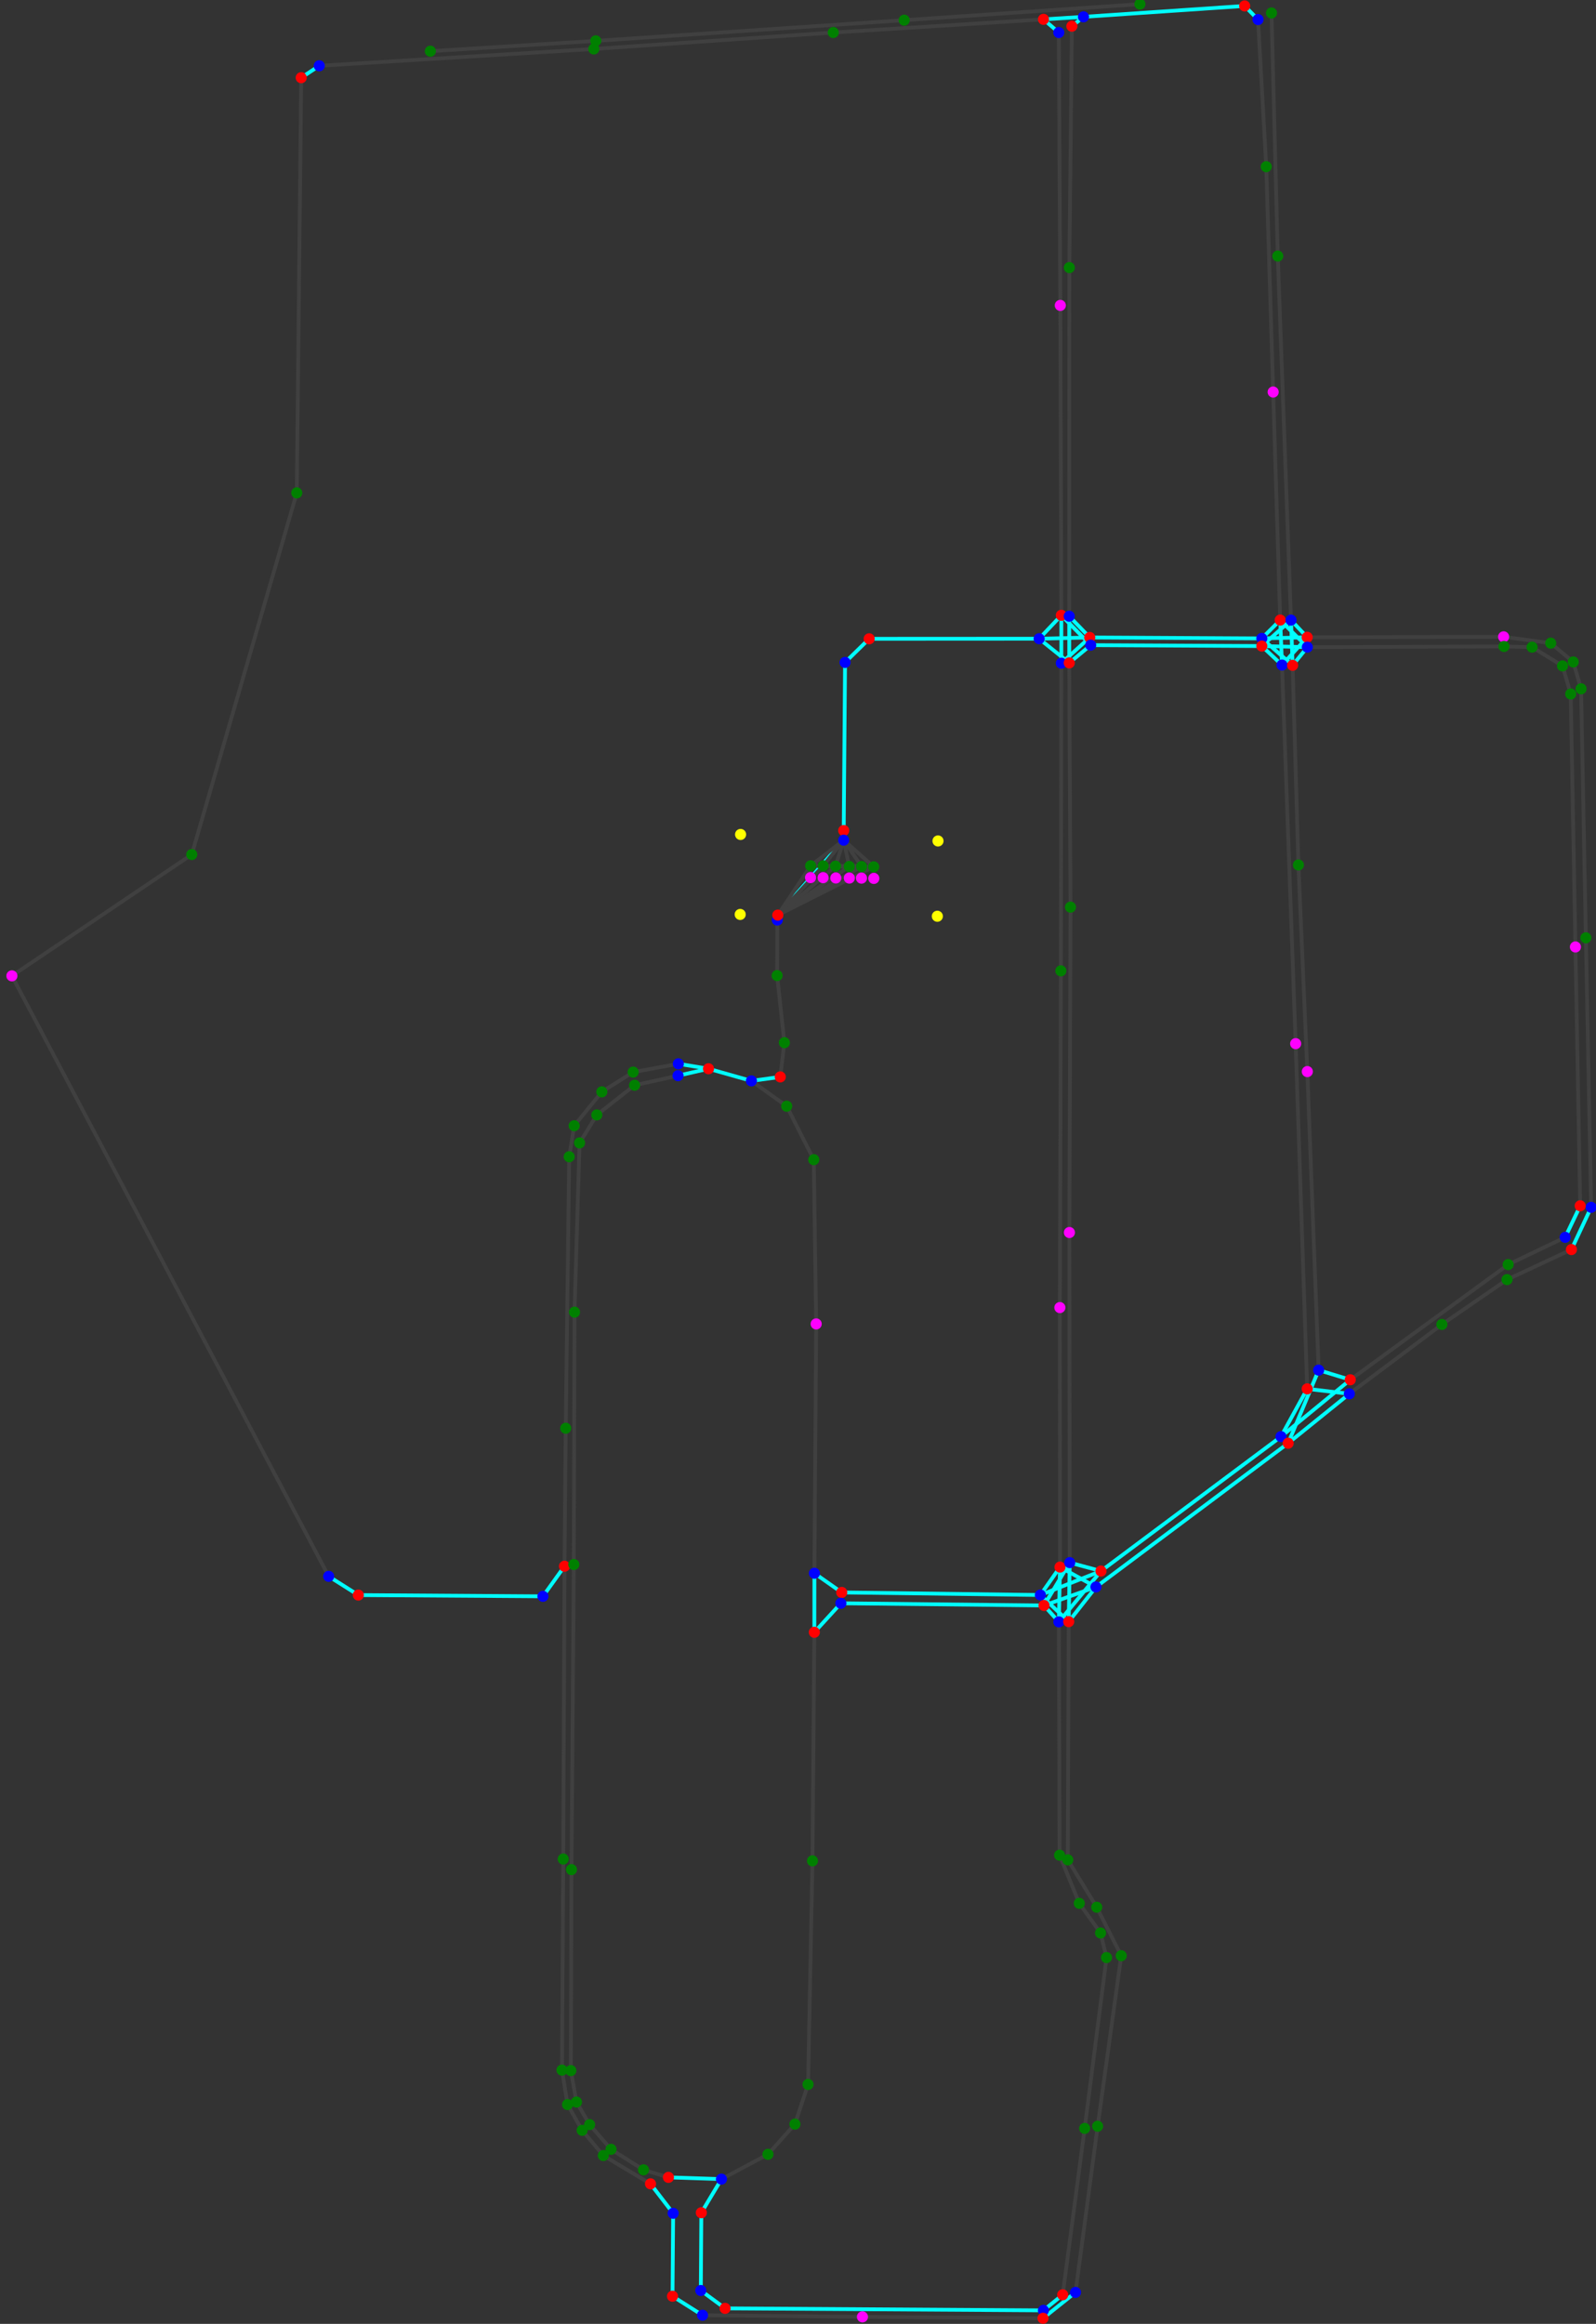 <?xml version="1.0" standalone="no" ?>
<!DOCTYPE svg PUBLIC "-//W3C//DTD SVG 1.1//EN" "http://www.w3.org/Graphics/SVG/1.1/DTD/svg11.dtd">
<svg width="1697px" height="2470px" xmlns="http://www.w3.org/2000/svg" version="1.1" >
	<rect width="100%" height="100%" fill="#333333" stroke="none"/>
	<line x1="457.585" y1="54.406" x2="633.451" y2="43.434" stroke-width="4" stroke="rgb(64,64,64)" />
	<line x1="633.451" y1="43.434" x2="961.391" y2="21.436" stroke-width="4" stroke="rgb(64,64,64)" />
	<line x1="961.391" y1="21.436" x2="1212.08" y2="4.392" stroke-width="4" stroke="rgb(64,64,64)" />
	<line x1="339.458" y1="69.922" x2="631.397" y2="52.045" stroke-width="4" stroke="rgb(64,64,64)" />
	<line x1="631.397" y1="52.045" x2="885.991" y2="34.574" stroke-width="4" stroke="rgb(64,64,64)" />
	<line x1="885.991" y1="34.574" x2="1109.52" y2="20.55" stroke-width="4" stroke="rgb(64,64,64)" />
	<line x1="1109.52" y1="20.55" x2="1152.05" y2="17.902" stroke-width="4" stroke="rgb(0,255,255)" />
	<line x1="1152.05" y1="17.902" x2="1323.42" y2="6.29" stroke-width="4" stroke="rgb(0,255,255)" />
	<line x1="349.477" y1="1675.47" x2="12.654" y2="1037.23" stroke-width="4" stroke="rgb(64,64,64)" />
	<line x1="12.654" y1="1037.23" x2="203.896" y2="908.271" stroke-width="4" stroke="rgb(64,64,64)" />
	<line x1="203.896" y1="908.271" x2="315.559" y2="523.88" stroke-width="4" stroke="rgb(64,64,64)" />
	<line x1="315.559" y1="523.88" x2="320.278" y2="82.58" stroke-width="4" stroke="rgb(64,64,64)" />
	<line x1="1125.8" y1="34.589" x2="1127.42" y2="324.617" stroke-width="4" stroke="rgb(64,64,64)" />
	<line x1="1127.42" y1="324.617" x2="1128.5" y2="653.997" stroke-width="4" stroke="rgb(64,64,64)" />
	<line x1="1128.5" y1="653.997" x2="1128.5" y2="704.91" stroke-width="4" stroke="rgb(0,255,255)" />
	<line x1="1128.5" y1="704.91" x2="1128" y2="1031.89" stroke-width="4" stroke="rgb(64,64,64)" />
	<line x1="1128" y1="1031.89" x2="1126.95" y2="1389.82" stroke-width="4" stroke="rgb(64,64,64)" />
	<line x1="1126.95" y1="1389.82" x2="1127.07" y2="1665.64" stroke-width="4" stroke="rgb(64,64,64)" />
	<line x1="1127.07" y1="1665.64" x2="1125.87" y2="1723.88" stroke-width="4" stroke="rgb(0,255,255)" />
	<line x1="1125.87" y1="1723.88" x2="1126.65" y2="1971.89" stroke-width="4" stroke="rgb(64,64,64)" />
	<line x1="1126.65" y1="1971.89" x2="1147.58" y2="2023.05" stroke-width="4" stroke="rgb(64,64,64)" />
	<line x1="1147.58" y1="2023.05" x2="1170.21" y2="2054.56" stroke-width="4" stroke="rgb(64,64,64)" />
	<line x1="1170.21" y1="2054.56" x2="1176.55" y2="2080.7" stroke-width="4" stroke="rgb(64,64,64)" />
	<line x1="1176.55" y1="2080.7" x2="1153.3" y2="2262.26" stroke-width="4" stroke="rgb(64,64,64)" />
	<line x1="1153.3" y1="2262.26" x2="1129.95" y2="2439.1" stroke-width="4" stroke="rgb(64,64,64)" />
	<line x1="1143.55" y1="2436.55" x2="1167.1" y2="2259.97" stroke-width="4" stroke="rgb(64,64,64)" />
	<line x1="1167.1" y1="2259.97" x2="1192.19" y2="2078.71" stroke-width="4" stroke="rgb(64,64,64)" />
	<line x1="1192.19" y1="2078.71" x2="1166.15" y2="2027.17" stroke-width="4" stroke="rgb(64,64,64)" />
	<line x1="1166.15" y1="2027.17" x2="1135.36" y2="1976.83" stroke-width="4" stroke="rgb(64,64,64)" />
	<line x1="1135.36" y1="1976.83" x2="1136.34" y2="1723.6" stroke-width="4" stroke="rgb(64,64,64)" />
	<line x1="1136.34" y1="1723.6" x2="1137.44" y2="1660.91" stroke-width="4" stroke="rgb(0,255,255)" />
	<line x1="1137.44" y1="1660.91" x2="1137.08" y2="1310.03" stroke-width="4" stroke="rgb(64,64,64)" />
	<line x1="1137.08" y1="1310.03" x2="1138.25" y2="964.167" stroke-width="4" stroke="rgb(64,64,64)" />
	<line x1="1138.25" y1="964.167" x2="1136.92" y2="704.588" stroke-width="4" stroke="rgb(64,64,64)" />
	<line x1="1136.92" y1="704.588" x2="1136.89" y2="654.987" stroke-width="4" stroke="rgb(0,255,255)" />
	<line x1="1136.89" y1="654.987" x2="1137.01" y2="284.434" stroke-width="4" stroke="rgb(64,64,64)" />
	<line x1="1137.01" y1="284.434" x2="1139.71" y2="27.839" stroke-width="4" stroke="rgb(64,64,64)" />
	<line x1="1337.64" y1="20.805" x2="1346.38" y2="177.164" stroke-width="4" stroke="rgb(64,64,64)" />
	<line x1="1346.38" y1="177.164" x2="1353.73" y2="416.68" stroke-width="4" stroke="rgb(64,64,64)" />
	<line x1="1353.73" y1="416.68" x2="1361.22" y2="659.087" stroke-width="4" stroke="rgb(64,64,64)" />
	<line x1="1361.22" y1="659.087" x2="1363.14" y2="706.895" stroke-width="4" stroke="rgb(0,255,255)" />
	<line x1="1363.14" y1="706.895" x2="1377.65" y2="1109.29" stroke-width="4" stroke="rgb(64,64,64)" />
	<line x1="1377.65" y1="1109.29" x2="1389.93" y2="1476.21" stroke-width="4" stroke="rgb(64,64,64)" />
	<line x1="1402.1" y1="1456.29" x2="1390.06" y2="1138.99" stroke-width="4" stroke="rgb(64,64,64)" />
	<line x1="1390.06" y1="1138.99" x2="1380.59" y2="919.363" stroke-width="4" stroke="rgb(64,64,64)" />
	<line x1="1380.59" y1="919.363" x2="1374.42" y2="707.168" stroke-width="4" stroke="rgb(64,64,64)" />
	<line x1="1374.42" y1="707.168" x2="1372.71" y2="659.101" stroke-width="4" stroke="rgb(0,255,255)" />
	<line x1="1372.71" y1="659.101" x2="1358.65" y2="272.198" stroke-width="4" stroke="rgb(64,64,64)" />
	<line x1="1358.65" y1="272.198" x2="1351.96" y2="13.802" stroke-width="4" stroke="rgb(64,64,64)" />
	<line x1="577.307" y1="1696.72" x2="381.001" y2="1695.39" stroke-width="4" stroke="rgb(0,255,255)" />
	<line x1="721.253" y1="1130.72" x2="673.24" y2="1139.53" stroke-width="4" stroke="rgb(64,64,64)" />
	<line x1="673.24" y1="1139.53" x2="639.908" y2="1160.51" stroke-width="4" stroke="rgb(64,64,64)" />
	<line x1="639.908" y1="1160.51" x2="610.521" y2="1196.54" stroke-width="4" stroke="rgb(64,64,64)" />
	<line x1="610.521" y1="1196.54" x2="605.213" y2="1229.48" stroke-width="4" stroke="rgb(64,64,64)" />
	<line x1="605.213" y1="1229.48" x2="601.525" y2="1518.07" stroke-width="4" stroke="rgb(64,64,64)" />
	<line x1="601.525" y1="1518.07" x2="600.237" y2="1664.74" stroke-width="4" stroke="rgb(64,64,64)" />
	<line x1="600.237" y1="1664.74" x2="598.876" y2="1975.95" stroke-width="4" stroke="rgb(64,64,64)" />
	<line x1="598.876" y1="1975.95" x2="597.56" y2="2200.3" stroke-width="4" stroke="rgb(64,64,64)" />
	<line x1="597.56" y1="2200.3" x2="603.447" y2="2236.92" stroke-width="4" stroke="rgb(64,64,64)" />
	<line x1="603.447" y1="2236.92" x2="618.993" y2="2264.33" stroke-width="4" stroke="rgb(64,64,64)" />
	<line x1="618.993" y1="2264.33" x2="641.531" y2="2291.11" stroke-width="4" stroke="rgb(64,64,64)" />
	<line x1="641.531" y1="2291.11" x2="691.686" y2="2321.19" stroke-width="4" stroke="rgb(64,64,64)" />
	<line x1="720.949" y1="1143.31" x2="674.749" y2="1153.48" stroke-width="4" stroke="rgb(64,64,64)" />
	<line x1="674.749" y1="1153.48" x2="634.596" y2="1185.05" stroke-width="4" stroke="rgb(64,64,64)" />
	<line x1="634.596" y1="1185.05" x2="616.235" y2="1214.79" stroke-width="4" stroke="rgb(64,64,64)" />
	<line x1="616.235" y1="1214.79" x2="610.865" y2="1394.69" stroke-width="4" stroke="rgb(64,64,64)" />
	<line x1="610.865" y1="1394.69" x2="610.131" y2="1662.88" stroke-width="4" stroke="rgb(64,64,64)" />
	<line x1="610.131" y1="1662.88" x2="607.631" y2="1987.18" stroke-width="4" stroke="rgb(64,64,64)" />
	<line x1="607.631" y1="1987.18" x2="606.987" y2="2200.79" stroke-width="4" stroke="rgb(64,64,64)" />
	<line x1="606.987" y1="2200.79" x2="612.948" y2="2234.26" stroke-width="4" stroke="rgb(64,64,64)" />
	<line x1="612.948" y1="2234.26" x2="626.936" y2="2258.22" stroke-width="4" stroke="rgb(64,64,64)" />
	<line x1="626.936" y1="2258.22" x2="649.691" y2="2284.49" stroke-width="4" stroke="rgb(64,64,64)" />
	<line x1="649.691" y1="2284.49" x2="684.248" y2="2306.32" stroke-width="4" stroke="rgb(64,64,64)" />
	<line x1="684.248" y1="2306.32" x2="710.728" y2="2314.3" stroke-width="4" stroke="rgb(64,64,64)" />
	<line x1="767.102" y1="2316.19" x2="816.568" y2="2289.83" stroke-width="4" stroke="rgb(64,64,64)" />
	<line x1="816.568" y1="2289.83" x2="845.247" y2="2257.72" stroke-width="4" stroke="rgb(64,64,64)" />
	<line x1="845.247" y1="2257.72" x2="859.19" y2="2215.54" stroke-width="4" stroke="rgb(64,64,64)" />
	<line x1="859.19" y1="2215.54" x2="863.901" y2="1977.89" stroke-width="4" stroke="rgb(64,64,64)" />
	<line x1="863.901" y1="1977.89" x2="865.867" y2="1734.92" stroke-width="4" stroke="rgb(64,64,64)" />
	<line x1="865.867" y1="1734.92" x2="865.945" y2="1672.2" stroke-width="4" stroke="rgb(0,255,255)" />
	<line x1="865.945" y1="1672.2" x2="867.828" y2="1407.19" stroke-width="4" stroke="rgb(64,64,64)" />
	<line x1="867.828" y1="1407.19" x2="865.274" y2="1232.61" stroke-width="4" stroke="rgb(64,64,64)" />
	<line x1="865.274" y1="1232.61" x2="836.489" y2="1175.75" stroke-width="4" stroke="rgb(64,64,64)" />
	<line x1="836.489" y1="1175.75" x2="798.978" y2="1148.87" stroke-width="4" stroke="rgb(64,64,64)" />
	<line x1="798.978" y1="1148.87" x2="753.336" y2="1135.96" stroke-width="4" stroke="rgb(0,255,255)" />
	<line x1="715.754" y1="2352.48" x2="715.062" y2="2440.64" stroke-width="4" stroke="rgb(0,255,255)" />
	<line x1="745.164" y1="2434.54" x2="745.723" y2="2351.89" stroke-width="4" stroke="rgb(0,255,255)" />
	<line x1="1109.44" y1="2455.67" x2="770.968" y2="2453.54" stroke-width="4" stroke="rgb(0,255,255)" />
	<line x1="746.992" y1="2460.83" x2="917.035" y2="2462.57" stroke-width="4" stroke="rgb(64,64,64)" />
	<line x1="917.035" y1="2462.57" x2="1109.04" y2="2464.06" stroke-width="4" stroke="rgb(64,64,64)" />
	<line x1="1664.21" y1="1315.13" x2="1603.61" y2="1344.11" stroke-width="4" stroke="rgb(64,64,64)" />
	<line x1="1603.61" y1="1344.11" x2="1435.71" y2="1466.55" stroke-width="4" stroke="rgb(64,64,64)" />
	<line x1="1435.71" y1="1466.55" x2="1362.04" y2="1526.97" stroke-width="4" stroke="rgb(0,255,255)" />
	<line x1="1362.04" y1="1526.97" x2="1170.66" y2="1669.85" stroke-width="4" stroke="rgb(0,255,255)" />
	<line x1="1170.66" y1="1669.85" x2="1106.24" y2="1695.32" stroke-width="4" stroke="rgb(0,255,255)" />
	<line x1="1106.24" y1="1695.32" x2="894.996" y2="1692.59" stroke-width="4" stroke="rgb(0,255,255)" />
	<line x1="894.103" y1="1704.11" x2="1110.08" y2="1706.44" stroke-width="4" stroke="rgb(0,255,255)" />
	<line x1="1110.08" y1="1706.44" x2="1165.33" y2="1686.77" stroke-width="4" stroke="rgb(0,255,255)" />
	<line x1="1165.33" y1="1686.77" x2="1369.66" y2="1533.98" stroke-width="4" stroke="rgb(0,255,255)" />
	<line x1="1369.66" y1="1533.98" x2="1434.73" y2="1481.49" stroke-width="4" stroke="rgb(0,255,255)" />
	<line x1="1434.73" y1="1481.49" x2="1533.14" y2="1407.75" stroke-width="4" stroke="rgb(64,64,64)" />
	<line x1="1533.14" y1="1407.75" x2="1602.4" y2="1360.09" stroke-width="4" stroke="rgb(64,64,64)" />
	<line x1="1602.4" y1="1360.09" x2="1670.87" y2="1328.15" stroke-width="4" stroke="rgb(64,64,64)" />
	<line x1="826.494" y1="977.9" x2="826.3" y2="1036.94" stroke-width="4" stroke="rgb(64,64,64)" />
	<line x1="826.3" y1="1036.94" x2="834.015" y2="1108.25" stroke-width="4" stroke="rgb(64,64,64)" />
	<line x1="834.015" y1="1108.25" x2="829.648" y2="1144.62" stroke-width="4" stroke="rgb(64,64,64)" />
	<line x1="898.548" y1="704.083" x2="897.107" y2="882.767" stroke-width="4" stroke="rgb(0,255,255)" />
	<line x1="1691.85" y1="1283.25" x2="1686.24" y2="996.801" stroke-width="4" stroke="rgb(64,64,64)" />
	<line x1="1686.24" y1="996.801" x2="1681.13" y2="732.145" stroke-width="4" stroke="rgb(64,64,64)" />
	<line x1="1681.13" y1="732.145" x2="1672.79" y2="703.601" stroke-width="4" stroke="rgb(64,64,64)" />
	<line x1="1672.79" y1="703.601" x2="1648.86" y2="683.604" stroke-width="4" stroke="rgb(64,64,64)" />
	<line x1="1648.86" y1="683.604" x2="1598.76" y2="676.886" stroke-width="4" stroke="rgb(64,64,64)" />
	<line x1="1598.76" y1="676.886" x2="1389.91" y2="677.361" stroke-width="4" stroke="rgb(64,64,64)" />
	<line x1="1389.91" y1="677.361" x2="1341.67" y2="678.56" stroke-width="4" stroke="rgb(0,255,255)" />
	<line x1="1341.67" y1="678.56" x2="1158.7" y2="677.559" stroke-width="4" stroke="rgb(0,255,255)" />
	<line x1="1158.7" y1="677.559" x2="1104.92" y2="678.885" stroke-width="4" stroke="rgb(0,255,255)" />
	<line x1="1104.92" y1="678.885" x2="924.183" y2="678.984" stroke-width="4" stroke="rgb(0,255,255)" />
	<line x1="1159.73" y1="685.719" x2="1341.68" y2="686.695" stroke-width="4" stroke="rgb(0,255,255)" />
	<line x1="1341.68" y1="686.695" x2="1390.07" y2="687.863" stroke-width="4" stroke="rgb(0,255,255)" />
	<line x1="1390.07" y1="687.863" x2="1599.13" y2="687.129" stroke-width="4" stroke="rgb(64,64,64)" />
	<line x1="1599.13" y1="687.129" x2="1629.06" y2="687.852" stroke-width="4" stroke="rgb(64,64,64)" />
	<line x1="1629.06" y1="687.852" x2="1661.41" y2="707.789" stroke-width="4" stroke="rgb(64,64,64)" />
	<line x1="1661.41" y1="707.789" x2="1670.12" y2="737.653" stroke-width="4" stroke="rgb(64,64,64)" />
	<line x1="1670.12" y1="737.653" x2="1675.13" y2="1006.51" stroke-width="4" stroke="rgb(64,64,64)" />
	<line x1="1675.13" y1="1006.51" x2="1680.2" y2="1281.66" stroke-width="4" stroke="rgb(64,64,64)" />
	<line x1="1109.52" y1="20.55" x2="1125.8" y2="34.589" stroke-width="4" stroke="rgb(0,255,255)" />
	<line x1="1323.42" y1="6.29" x2="1337.64" y2="20.805" stroke-width="4" stroke="rgb(0,255,255)" />
	<line x1="320.278" y1="82.58" x2="339.458" y2="69.922" stroke-width="4" stroke="rgb(0,255,255)" />
	<line x1="1128.5" y1="653.997" x2="1104.92" y2="678.885" stroke-width="4" stroke="rgb(0,255,255)" />
	<line x1="1128.5" y1="653.997" x2="1159.73" y2="685.719" stroke-width="4" stroke="rgb(0,255,255)" />
	<line x1="1127.07" y1="1665.64" x2="1106.24" y2="1695.32" stroke-width="4" stroke="rgb(0,255,255)" />
	<line x1="1127.07" y1="1665.64" x2="1165.33" y2="1686.77" stroke-width="4" stroke="rgb(0,255,255)" />
	<line x1="1129.95" y1="2439.1" x2="1109.44" y2="2455.67" stroke-width="4" stroke="rgb(0,255,255)" />
	<line x1="1136.34" y1="1723.6" x2="1106.24" y2="1695.32" stroke-width="4" stroke="rgb(0,255,255)" />
	<line x1="1136.34" y1="1723.6" x2="1165.33" y2="1686.77" stroke-width="4" stroke="rgb(0,255,255)" />
	<line x1="1136.92" y1="704.588" x2="1104.92" y2="678.885" stroke-width="4" stroke="rgb(0,255,255)" />
	<line x1="1136.92" y1="704.588" x2="1159.73" y2="685.719" stroke-width="4" stroke="rgb(0,255,255)" />
	<line x1="1139.71" y1="27.839" x2="1152.05" y2="17.902" stroke-width="4" stroke="rgb(0,255,255)" />
	<line x1="1361.22" y1="659.087" x2="1341.67" y2="678.56" stroke-width="4" stroke="rgb(0,255,255)" />
	<line x1="1361.22" y1="659.087" x2="1390.07" y2="687.863" stroke-width="4" stroke="rgb(0,255,255)" />
	<line x1="1389.93" y1="1476.21" x2="1362.04" y2="1526.97" stroke-width="4" stroke="rgb(0,255,255)" />
	<line x1="1389.93" y1="1476.21" x2="1434.73" y2="1481.49" stroke-width="4" stroke="rgb(0,255,255)" />
	<line x1="1374.42" y1="707.168" x2="1341.67" y2="678.56" stroke-width="4" stroke="rgb(0,255,255)" />
	<line x1="1374.42" y1="707.168" x2="1390.07" y2="687.863" stroke-width="4" stroke="rgb(0,255,255)" />
	<line x1="381.001" y1="1695.39" x2="349.477" y2="1675.47" stroke-width="4" stroke="rgb(0,255,255)" />
	<line x1="600.237" y1="1664.74" x2="577.307" y2="1696.72" stroke-width="4" stroke="rgb(0,255,255)" />
	<line x1="691.686" y1="2321.19" x2="715.754" y2="2352.48" stroke-width="4" stroke="rgb(0,255,255)" />
	<line x1="710.728" y1="2314.3" x2="767.102" y2="2316.19" stroke-width="4" stroke="rgb(0,255,255)" />
	<line x1="865.867" y1="1734.92" x2="894.103" y2="1704.11" stroke-width="4" stroke="rgb(0,255,255)" />
	<line x1="753.336" y1="1135.96" x2="721.253" y2="1130.72" stroke-width="4" stroke="rgb(0,255,255)" />
	<line x1="753.336" y1="1135.96" x2="720.949" y2="1143.31" stroke-width="4" stroke="rgb(0,255,255)" />
	<line x1="715.062" y1="2440.64" x2="746.992" y2="2460.83" stroke-width="4" stroke="rgb(0,255,255)" />
	<line x1="745.723" y1="2351.89" x2="767.102" y2="2316.19" stroke-width="4" stroke="rgb(0,255,255)" />
	<line x1="770.968" y1="2453.54" x2="745.164" y2="2434.54" stroke-width="4" stroke="rgb(0,255,255)" />
	<line x1="1109.04" y1="2464.06" x2="1143.55" y2="2436.55" stroke-width="4" stroke="rgb(0,255,255)" />
	<line x1="1435.71" y1="1466.55" x2="1402.1" y2="1456.29" stroke-width="4" stroke="rgb(0,255,255)" />
	<line x1="1170.66" y1="1669.85" x2="1125.87" y2="1723.88" stroke-width="4" stroke="rgb(0,255,255)" />
	<line x1="1170.66" y1="1669.85" x2="1137.44" y2="1660.91" stroke-width="4" stroke="rgb(0,255,255)" />
	<line x1="894.996" y1="1692.59" x2="865.945" y2="1672.2" stroke-width="4" stroke="rgb(0,255,255)" />
	<line x1="1110.08" y1="1706.44" x2="1125.87" y2="1723.88" stroke-width="4" stroke="rgb(0,255,255)" />
	<line x1="1110.08" y1="1706.44" x2="1137.44" y2="1660.91" stroke-width="4" stroke="rgb(0,255,255)" />
	<line x1="1369.66" y1="1533.98" x2="1402.1" y2="1456.29" stroke-width="4" stroke="rgb(0,255,255)" />
	<line x1="1670.87" y1="1328.15" x2="1691.85" y2="1283.25" stroke-width="4" stroke="rgb(0,255,255)" />
	<line x1="829.648" y1="1144.62" x2="798.978" y2="1148.87" stroke-width="4" stroke="rgb(0,255,255)" />
	<line x1="897.107" y1="882.767" x2="897.064" y2="893.001" stroke-width="4" stroke="rgb(0,255,255)" />
	<line x1="1389.91" y1="677.361" x2="1372.71" y2="659.101" stroke-width="4" stroke="rgb(0,255,255)" />
	<line x1="1389.91" y1="677.361" x2="1363.14" y2="706.895" stroke-width="4" stroke="rgb(0,255,255)" />
	<line x1="1158.7" y1="677.559" x2="1136.89" y2="654.987" stroke-width="4" stroke="rgb(0,255,255)" />
	<line x1="1158.7" y1="677.559" x2="1128.5" y2="704.91" stroke-width="4" stroke="rgb(0,255,255)" />
	<line x1="924.183" y1="678.984" x2="898.548" y2="704.083" stroke-width="4" stroke="rgb(0,255,255)" />
	<line x1="1341.68" y1="686.695" x2="1363.14" y2="706.895" stroke-width="4" stroke="rgb(0,255,255)" />
	<line x1="1341.68" y1="686.695" x2="1372.71" y2="659.101" stroke-width="4" stroke="rgb(0,255,255)" />
	<line x1="1680.2" y1="1281.66" x2="1664.21" y2="1315.13" stroke-width="4" stroke="rgb(0,255,255)" />
	<line x1="827.031" y1="972.664" x2="826.494" y2="977.9" stroke-width="4" stroke="rgb(0,255,255)" />
	<line x1="897.064" y1="893.001" x2="827.031" y2="972.664" stroke-width="4" stroke="rgb(0,255,255)" />
	<line x1="897.064" y1="893.001" x2="861.941" y2="920.233" stroke-width="4" stroke="rgb(64,64,64)" />
	<line x1="897.064" y1="893.001" x2="875.276" y2="920.293" stroke-width="4" stroke="rgb(64,64,64)" />
	<line x1="897.064" y1="893.001" x2="888.398" y2="920.609" stroke-width="4" stroke="rgb(64,64,64)" />
	<line x1="897.064" y1="893.001" x2="902.955" y2="920.961" stroke-width="4" stroke="rgb(64,64,64)" />
	<line x1="897.064" y1="893.001" x2="916.082" y2="921.015" stroke-width="4" stroke="rgb(64,64,64)" />
	<line x1="897.064" y1="893.001" x2="928.999" y2="921.327" stroke-width="4" stroke="rgb(64,64,64)" />
	<line x1="861.941" y1="920.233" x2="827.031" y2="972.664" stroke-width="4" stroke="rgb(64,64,64)" />
	<line x1="875.276" y1="920.293" x2="827.031" y2="972.664" stroke-width="4" stroke="rgb(64,64,64)" />
	<line x1="888.398" y1="920.609" x2="827.031" y2="972.664" stroke-width="4" stroke="rgb(64,64,64)" />
	<line x1="902.955" y1="920.961" x2="827.031" y2="972.664" stroke-width="4" stroke="rgb(64,64,64)" />
	<line x1="916.082" y1="921.015" x2="827.031" y2="972.664" stroke-width="4" stroke="rgb(64,64,64)" />
	<line x1="928.999" y1="921.327" x2="827.031" y2="972.664" stroke-width="4" stroke="rgb(64,64,64)" />
	<line x1="861.941" y1="920.233" x2="861.842" y2="932.828" stroke-width="4" stroke="rgb(64,64,64)" />
	<line x1="861.842" y1="932.828" x2="861.941" y2="920.233" stroke-width="4" stroke="rgb(64,64,64)" />
	<line x1="861.941" y1="920.233" x2="875.276" y2="920.293" stroke-width="4" stroke="rgb(64,64,64)" />
	<line x1="875.276" y1="920.293" x2="861.941" y2="920.233" stroke-width="4" stroke="rgb(64,64,64)" />
	<line x1="861.941" y1="920.233" x2="888.398" y2="920.609" stroke-width="4" stroke="rgb(64,64,64)" />
	<line x1="888.398" y1="920.609" x2="861.941" y2="920.233" stroke-width="4" stroke="rgb(64,64,64)" />
	<line x1="861.941" y1="920.233" x2="902.955" y2="920.961" stroke-width="4" stroke="rgb(64,64,64)" />
	<line x1="902.955" y1="920.961" x2="861.941" y2="920.233" stroke-width="4" stroke="rgb(64,64,64)" />
	<line x1="861.941" y1="920.233" x2="916.082" y2="921.015" stroke-width="4" stroke="rgb(64,64,64)" />
	<line x1="916.082" y1="921.015" x2="861.941" y2="920.233" stroke-width="4" stroke="rgb(64,64,64)" />
	<line x1="861.941" y1="920.233" x2="928.999" y2="921.327" stroke-width="4" stroke="rgb(64,64,64)" />
	<line x1="928.999" y1="921.327" x2="861.941" y2="920.233" stroke-width="4" stroke="rgb(64,64,64)" />
	<line x1="875.276" y1="920.293" x2="861.941" y2="920.233" stroke-width="4" stroke="rgb(64,64,64)" />
	<line x1="861.941" y1="920.233" x2="875.276" y2="920.293" stroke-width="4" stroke="rgb(64,64,64)" />
	<line x1="875.276" y1="920.293" x2="875.176" y2="932.886" stroke-width="4" stroke="rgb(64,64,64)" />
	<line x1="875.176" y1="932.886" x2="875.276" y2="920.293" stroke-width="4" stroke="rgb(64,64,64)" />
	<line x1="875.276" y1="920.293" x2="888.398" y2="920.609" stroke-width="4" stroke="rgb(64,64,64)" />
	<line x1="888.398" y1="920.609" x2="875.276" y2="920.293" stroke-width="4" stroke="rgb(64,64,64)" />
	<line x1="875.276" y1="920.293" x2="902.955" y2="920.961" stroke-width="4" stroke="rgb(64,64,64)" />
	<line x1="902.955" y1="920.961" x2="875.276" y2="920.293" stroke-width="4" stroke="rgb(64,64,64)" />
	<line x1="875.276" y1="920.293" x2="916.082" y2="921.015" stroke-width="4" stroke="rgb(64,64,64)" />
	<line x1="916.082" y1="921.015" x2="875.276" y2="920.293" stroke-width="4" stroke="rgb(64,64,64)" />
	<line x1="875.276" y1="920.293" x2="928.999" y2="921.327" stroke-width="4" stroke="rgb(64,64,64)" />
	<line x1="928.999" y1="921.327" x2="875.276" y2="920.293" stroke-width="4" stroke="rgb(64,64,64)" />
	<line x1="888.398" y1="920.609" x2="861.941" y2="920.233" stroke-width="4" stroke="rgb(64,64,64)" />
	<line x1="861.941" y1="920.233" x2="888.398" y2="920.609" stroke-width="4" stroke="rgb(64,64,64)" />
	<line x1="888.398" y1="920.609" x2="875.276" y2="920.293" stroke-width="4" stroke="rgb(64,64,64)" />
	<line x1="875.276" y1="920.293" x2="888.398" y2="920.609" stroke-width="4" stroke="rgb(64,64,64)" />
	<line x1="888.398" y1="920.609" x2="888.709" y2="933.213" stroke-width="4" stroke="rgb(64,64,64)" />
	<line x1="888.709" y1="933.213" x2="888.398" y2="920.609" stroke-width="4" stroke="rgb(64,64,64)" />
	<line x1="888.398" y1="920.609" x2="902.955" y2="920.961" stroke-width="4" stroke="rgb(64,64,64)" />
	<line x1="902.955" y1="920.961" x2="888.398" y2="920.609" stroke-width="4" stroke="rgb(64,64,64)" />
	<line x1="888.398" y1="920.609" x2="916.082" y2="921.015" stroke-width="4" stroke="rgb(64,64,64)" />
	<line x1="916.082" y1="921.015" x2="888.398" y2="920.609" stroke-width="4" stroke="rgb(64,64,64)" />
	<line x1="888.398" y1="920.609" x2="928.999" y2="921.327" stroke-width="4" stroke="rgb(64,64,64)" />
	<line x1="928.999" y1="921.327" x2="888.398" y2="920.609" stroke-width="4" stroke="rgb(64,64,64)" />
	<line x1="902.955" y1="920.961" x2="861.941" y2="920.233" stroke-width="4" stroke="rgb(64,64,64)" />
	<line x1="861.941" y1="920.233" x2="902.955" y2="920.961" stroke-width="4" stroke="rgb(64,64,64)" />
	<line x1="902.955" y1="920.961" x2="875.276" y2="920.293" stroke-width="4" stroke="rgb(64,64,64)" />
	<line x1="875.276" y1="920.293" x2="902.955" y2="920.961" stroke-width="4" stroke="rgb(64,64,64)" />
	<line x1="902.955" y1="920.961" x2="888.398" y2="920.609" stroke-width="4" stroke="rgb(64,64,64)" />
	<line x1="888.398" y1="920.609" x2="902.955" y2="920.961" stroke-width="4" stroke="rgb(64,64,64)" />
	<line x1="902.955" y1="920.961" x2="903.066" y2="933.297" stroke-width="4" stroke="rgb(64,64,64)" />
	<line x1="903.066" y1="933.297" x2="902.955" y2="920.961" stroke-width="4" stroke="rgb(64,64,64)" />
	<line x1="902.955" y1="920.961" x2="916.082" y2="921.015" stroke-width="4" stroke="rgb(64,64,64)" />
	<line x1="916.082" y1="921.015" x2="902.955" y2="920.961" stroke-width="4" stroke="rgb(64,64,64)" />
	<line x1="902.955" y1="920.961" x2="928.999" y2="921.327" stroke-width="4" stroke="rgb(64,64,64)" />
	<line x1="928.999" y1="921.327" x2="902.955" y2="920.961" stroke-width="4" stroke="rgb(64,64,64)" />
	<line x1="916.082" y1="921.015" x2="861.941" y2="920.233" stroke-width="4" stroke="rgb(64,64,64)" />
	<line x1="861.941" y1="920.233" x2="916.082" y2="921.015" stroke-width="4" stroke="rgb(64,64,64)" />
	<line x1="916.082" y1="921.015" x2="875.276" y2="920.293" stroke-width="4" stroke="rgb(64,64,64)" />
	<line x1="875.276" y1="920.293" x2="916.082" y2="921.015" stroke-width="4" stroke="rgb(64,64,64)" />
	<line x1="916.082" y1="921.015" x2="888.398" y2="920.609" stroke-width="4" stroke="rgb(64,64,64)" />
	<line x1="888.398" y1="920.609" x2="916.082" y2="921.015" stroke-width="4" stroke="rgb(64,64,64)" />
	<line x1="916.082" y1="921.015" x2="902.955" y2="920.961" stroke-width="4" stroke="rgb(64,64,64)" />
	<line x1="902.955" y1="920.961" x2="916.082" y2="921.015" stroke-width="4" stroke="rgb(64,64,64)" />
	<line x1="916.082" y1="921.015" x2="915.99" y2="933.347" stroke-width="4" stroke="rgb(64,64,64)" />
	<line x1="915.99" y1="933.347" x2="916.082" y2="921.015" stroke-width="4" stroke="rgb(64,64,64)" />
	<line x1="916.082" y1="921.015" x2="928.999" y2="921.327" stroke-width="4" stroke="rgb(64,64,64)" />
	<line x1="928.999" y1="921.327" x2="916.082" y2="921.015" stroke-width="4" stroke="rgb(64,64,64)" />
	<line x1="928.999" y1="921.327" x2="861.941" y2="920.233" stroke-width="4" stroke="rgb(64,64,64)" />
	<line x1="861.941" y1="920.233" x2="928.999" y2="921.327" stroke-width="4" stroke="rgb(64,64,64)" />
	<line x1="928.999" y1="921.327" x2="875.276" y2="920.293" stroke-width="4" stroke="rgb(64,64,64)" />
	<line x1="875.276" y1="920.293" x2="928.999" y2="921.327" stroke-width="4" stroke="rgb(64,64,64)" />
	<line x1="928.999" y1="921.327" x2="888.398" y2="920.609" stroke-width="4" stroke="rgb(64,64,64)" />
	<line x1="888.398" y1="920.609" x2="928.999" y2="921.327" stroke-width="4" stroke="rgb(64,64,64)" />
	<line x1="928.999" y1="921.327" x2="902.955" y2="920.961" stroke-width="4" stroke="rgb(64,64,64)" />
	<line x1="902.955" y1="920.961" x2="928.999" y2="921.327" stroke-width="4" stroke="rgb(64,64,64)" />
	<line x1="928.999" y1="921.327" x2="916.082" y2="921.015" stroke-width="4" stroke="rgb(64,64,64)" />
	<line x1="916.082" y1="921.015" x2="928.999" y2="921.327" stroke-width="4" stroke="rgb(64,64,64)" />
	<line x1="928.999" y1="921.327" x2="929.112" y2="933.664" stroke-width="4" stroke="rgb(64,64,64)" />
	<line x1="929.112" y1="933.664" x2="928.999" y2="921.327" stroke-width="4" stroke="rgb(64,64,64)" />
	<circle cx="457.585" cy="54.406" r="5.908" fill="rgb(0,128,0)" />
	<circle cx="633.451" cy="43.434" r="5.908" fill="rgb(0,128,0)" />
	<circle cx="961.391" cy="21.436" r="5.908" fill="rgb(0,128,0)" />
	<circle cx="1212.08" cy="4.392" r="5.908" fill="rgb(0,128,0)" />
	<circle cx="339.458" cy="69.922" r="5.908" fill="rgb(0,0,255)" />
	<circle cx="631.397" cy="52.045" r="5.908" fill="rgb(0,128,0)" />
	<circle cx="885.991" cy="34.574" r="5.908" fill="rgb(0,128,0)" />
	<circle cx="1109.52" cy="20.55" r="5.908" fill="rgb(255,0,0)" />
	<circle cx="1152.05" cy="17.902" r="5.908" fill="rgb(0,0,255)" />
	<circle cx="1323.42" cy="6.29" r="5.908" fill="rgb(255,0,0)" />
	<circle cx="349.477" cy="1675.47" r="5.908" fill="rgb(0,0,255)" />
	<circle cx="12.654" cy="1037.23" r="5.908" fill="rgb(255,0,255)" />
	<circle cx="203.896" cy="908.271" r="5.908" fill="rgb(0,128,0)" />
	<circle cx="315.559" cy="523.88" r="5.908" fill="rgb(0,128,0)" />
	<circle cx="320.278" cy="82.58" r="5.908" fill="rgb(255,0,0)" />
	<circle cx="1125.8" cy="34.589" r="5.908" fill="rgb(0,0,255)" />
	<circle cx="1127.42" cy="324.617" r="5.908" fill="rgb(255,0,255)" />
	<circle cx="1128.5" cy="653.997" r="5.908" fill="rgb(255,0,0)" />
	<circle cx="1128.5" cy="704.91" r="5.908" fill="rgb(0,0,255)" />
	<circle cx="1128" cy="1031.89" r="5.908" fill="rgb(0,128,0)" />
	<circle cx="1126.95" cy="1389.82" r="5.908" fill="rgb(255,0,255)" />
	<circle cx="1127.07" cy="1665.64" r="5.908" fill="rgb(255,0,0)" />
	<circle cx="1125.87" cy="1723.88" r="5.908" fill="rgb(0,0,255)" />
	<circle cx="1126.65" cy="1971.89" r="5.908" fill="rgb(0,128,0)" />
	<circle cx="1147.58" cy="2023.05" r="5.908" fill="rgb(0,128,0)" />
	<circle cx="1170.21" cy="2054.56" r="5.908" fill="rgb(0,128,0)" />
	<circle cx="1176.55" cy="2080.7" r="5.908" fill="rgb(0,128,0)" />
	<circle cx="1153.3" cy="2262.26" r="5.908" fill="rgb(0,128,0)" />
	<circle cx="1129.95" cy="2439.1" r="5.908" fill="rgb(255,0,0)" />
	<circle cx="1143.55" cy="2436.55" r="5.908" fill="rgb(0,0,255)" />
	<circle cx="1167.1" cy="2259.97" r="5.908" fill="rgb(0,128,0)" />
	<circle cx="1192.19" cy="2078.71" r="5.908" fill="rgb(0,128,0)" />
	<circle cx="1166.15" cy="2027.17" r="5.908" fill="rgb(0,128,0)" />
	<circle cx="1135.36" cy="1976.83" r="5.908" fill="rgb(0,128,0)" />
	<circle cx="1136.34" cy="1723.6" r="5.908" fill="rgb(255,0,0)" />
	<circle cx="1137.44" cy="1660.91" r="5.908" fill="rgb(0,0,255)" />
	<circle cx="1137.08" cy="1310.03" r="5.908" fill="rgb(255,0,255)" />
	<circle cx="1138.25" cy="964.167" r="5.908" fill="rgb(0,128,0)" />
	<circle cx="1136.92" cy="704.588" r="5.908" fill="rgb(255,0,0)" />
	<circle cx="1136.89" cy="654.987" r="5.908" fill="rgb(0,0,255)" />
	<circle cx="1137.01" cy="284.434" r="5.908" fill="rgb(0,128,0)" />
	<circle cx="1139.71" cy="27.839" r="5.908" fill="rgb(255,0,0)" />
	<circle cx="1337.64" cy="20.805" r="5.908" fill="rgb(0,0,255)" />
	<circle cx="1346.38" cy="177.164" r="5.908" fill="rgb(0,128,0)" />
	<circle cx="1353.73" cy="416.68" r="5.908" fill="rgb(255,0,255)" />
	<circle cx="1361.22" cy="659.087" r="5.908" fill="rgb(255,0,0)" />
	<circle cx="1363.14" cy="706.895" r="5.908" fill="rgb(0,0,255)" />
	<circle cx="1377.65" cy="1109.29" r="5.908" fill="rgb(255,0,255)" />
	<circle cx="1389.93" cy="1476.21" r="5.908" fill="rgb(255,0,0)" />
	<circle cx="1402.1" cy="1456.29" r="5.908" fill="rgb(0,0,255)" />
	<circle cx="1390.06" cy="1138.99" r="5.908" fill="rgb(255,0,255)" />
	<circle cx="1380.59" cy="919.363" r="5.908" fill="rgb(0,128,0)" />
	<circle cx="1374.42" cy="707.168" r="5.908" fill="rgb(255,0,0)" />
	<circle cx="1372.71" cy="659.101" r="5.908" fill="rgb(0,0,255)" />
	<circle cx="1358.65" cy="272.198" r="5.908" fill="rgb(0,128,0)" />
	<circle cx="1351.96" cy="13.802" r="5.908" fill="rgb(0,128,0)" />
	<circle cx="577.307" cy="1696.72" r="5.908" fill="rgb(0,0,255)" />
	<circle cx="381.001" cy="1695.39" r="5.908" fill="rgb(255,0,0)" />
	<circle cx="721.253" cy="1130.72" r="5.908" fill="rgb(0,0,255)" />
	<circle cx="673.24" cy="1139.53" r="5.908" fill="rgb(0,128,0)" />
	<circle cx="639.908" cy="1160.51" r="5.908" fill="rgb(0,128,0)" />
	<circle cx="610.521" cy="1196.54" r="5.908" fill="rgb(0,128,0)" />
	<circle cx="605.213" cy="1229.48" r="5.908" fill="rgb(0,128,0)" />
	<circle cx="601.525" cy="1518.07" r="5.908" fill="rgb(0,128,0)" />
	<circle cx="600.237" cy="1664.74" r="5.908" fill="rgb(255,0,0)" />
	<circle cx="598.876" cy="1975.95" r="5.908" fill="rgb(0,128,0)" />
	<circle cx="597.56" cy="2200.3" r="5.908" fill="rgb(0,128,0)" />
	<circle cx="603.447" cy="2236.92" r="5.908" fill="rgb(0,128,0)" />
	<circle cx="618.993" cy="2264.33" r="5.908" fill="rgb(0,128,0)" />
	<circle cx="641.531" cy="2291.11" r="5.908" fill="rgb(0,128,0)" />
	<circle cx="691.686" cy="2321.19" r="5.908" fill="rgb(255,0,0)" />
	<circle cx="720.949" cy="1143.31" r="5.908" fill="rgb(0,0,255)" />
	<circle cx="674.749" cy="1153.48" r="5.908" fill="rgb(0,128,0)" />
	<circle cx="634.596" cy="1185.05" r="5.908" fill="rgb(0,128,0)" />
	<circle cx="616.235" cy="1214.79" r="5.908" fill="rgb(0,128,0)" />
	<circle cx="610.865" cy="1394.69" r="5.908" fill="rgb(0,128,0)" />
	<circle cx="610.131" cy="1662.88" r="5.908" fill="rgb(0,128,0)" />
	<circle cx="607.631" cy="1987.18" r="5.908" fill="rgb(0,128,0)" />
	<circle cx="606.987" cy="2200.79" r="5.908" fill="rgb(0,128,0)" />
	<circle cx="612.948" cy="2234.26" r="5.908" fill="rgb(0,128,0)" />
	<circle cx="626.936" cy="2258.22" r="5.908" fill="rgb(0,128,0)" />
	<circle cx="649.691" cy="2284.49" r="5.908" fill="rgb(0,128,0)" />
	<circle cx="684.248" cy="2306.32" r="5.908" fill="rgb(0,128,0)" />
	<circle cx="710.728" cy="2314.3" r="5.908" fill="rgb(255,0,0)" />
	<circle cx="767.102" cy="2316.19" r="5.908" fill="rgb(0,0,255)" />
	<circle cx="816.568" cy="2289.83" r="5.908" fill="rgb(0,128,0)" />
	<circle cx="845.247" cy="2257.72" r="5.908" fill="rgb(0,128,0)" />
	<circle cx="859.19" cy="2215.54" r="5.908" fill="rgb(0,128,0)" />
	<circle cx="863.901" cy="1977.89" r="5.908" fill="rgb(0,128,0)" />
	<circle cx="865.867" cy="1734.92" r="5.908" fill="rgb(255,0,0)" />
	<circle cx="865.945" cy="1672.2" r="5.908" fill="rgb(0,0,255)" />
	<circle cx="867.828" cy="1407.19" r="5.908" fill="rgb(255,0,255)" />
	<circle cx="865.274" cy="1232.61" r="5.908" fill="rgb(0,128,0)" />
	<circle cx="836.489" cy="1175.75" r="5.908" fill="rgb(0,128,0)" />
	<circle cx="798.978" cy="1148.87" r="5.908" fill="rgb(0,0,255)" />
	<circle cx="753.336" cy="1135.96" r="5.908" fill="rgb(255,0,0)" />
	<circle cx="715.754" cy="2352.48" r="5.908" fill="rgb(0,0,255)" />
	<circle cx="715.062" cy="2440.64" r="5.908" fill="rgb(255,0,0)" />
	<circle cx="745.164" cy="2434.54" r="5.908" fill="rgb(0,0,255)" />
	<circle cx="745.723" cy="2351.89" r="5.908" fill="rgb(255,0,0)" />
	<circle cx="1109.44" cy="2455.67" r="5.908" fill="rgb(0,0,255)" />
	<circle cx="770.968" cy="2453.54" r="5.908" fill="rgb(255,0,0)" />
	<circle cx="746.992" cy="2460.83" r="5.908" fill="rgb(0,0,255)" />
	<circle cx="917.035" cy="2462.57" r="5.908" fill="rgb(255,0,255)" />
	<circle cx="1109.04" cy="2464.06" r="5.908" fill="rgb(255,0,0)" />
	<circle cx="1664.21" cy="1315.13" r="5.908" fill="rgb(0,0,255)" />
	<circle cx="1603.61" cy="1344.11" r="5.908" fill="rgb(0,128,0)" />
	<circle cx="1435.71" cy="1466.55" r="5.908" fill="rgb(255,0,0)" />
	<circle cx="1362.04" cy="1526.97" r="5.908" fill="rgb(0,0,255)" />
	<circle cx="1170.66" cy="1669.85" r="5.908" fill="rgb(255,0,0)" />
	<circle cx="1106.24" cy="1695.32" r="5.908" fill="rgb(0,0,255)" />
	<circle cx="894.996" cy="1692.59" r="5.908" fill="rgb(255,0,0)" />
	<circle cx="894.103" cy="1704.11" r="5.908" fill="rgb(0,0,255)" />
	<circle cx="1110.08" cy="1706.44" r="5.908" fill="rgb(255,0,0)" />
	<circle cx="1165.33" cy="1686.77" r="5.908" fill="rgb(0,0,255)" />
	<circle cx="1369.66" cy="1533.98" r="5.908" fill="rgb(255,0,0)" />
	<circle cx="1434.73" cy="1481.49" r="5.908" fill="rgb(0,0,255)" />
	<circle cx="1533.14" cy="1407.75" r="5.908" fill="rgb(0,128,0)" />
	<circle cx="1602.4" cy="1360.09" r="5.908" fill="rgb(0,128,0)" />
	<circle cx="1670.87" cy="1328.15" r="5.908" fill="rgb(255,0,0)" />
	<circle cx="826.494" cy="977.9" r="5.908" fill="rgb(0,0,255)" />
	<circle cx="826.3" cy="1036.94" r="5.908" fill="rgb(0,128,0)" />
	<circle cx="834.015" cy="1108.25" r="5.908" fill="rgb(0,128,0)" />
	<circle cx="829.648" cy="1144.62" r="5.908" fill="rgb(255,0,0)" />
	<circle cx="898.548" cy="704.083" r="5.908" fill="rgb(0,0,255)" />
	<circle cx="897.107" cy="882.767" r="5.908" fill="rgb(255,0,0)" />
	<circle cx="1691.85" cy="1283.25" r="5.908" fill="rgb(0,0,255)" />
	<circle cx="1686.24" cy="996.801" r="5.908" fill="rgb(0,128,0)" />
	<circle cx="1681.13" cy="732.145" r="5.908" fill="rgb(0,128,0)" />
	<circle cx="1672.79" cy="703.601" r="5.908" fill="rgb(0,128,0)" />
	<circle cx="1648.86" cy="683.604" r="5.908" fill="rgb(0,128,0)" />
	<circle cx="1598.76" cy="676.886" r="5.908" fill="rgb(255,0,255)" />
	<circle cx="1389.91" cy="677.361" r="5.908" fill="rgb(255,0,0)" />
	<circle cx="1341.67" cy="678.56" r="5.908" fill="rgb(0,0,255)" />
	<circle cx="1158.7" cy="677.559" r="5.908" fill="rgb(255,0,0)" />
	<circle cx="1104.92" cy="678.885" r="5.908" fill="rgb(0,0,255)" />
	<circle cx="924.183" cy="678.984" r="5.908" fill="rgb(255,0,0)" />
	<circle cx="1159.73" cy="685.719" r="5.908" fill="rgb(0,0,255)" />
	<circle cx="1341.68" cy="686.695" r="5.908" fill="rgb(255,0,0)" />
	<circle cx="1390.07" cy="687.863" r="5.908" fill="rgb(0,0,255)" />
	<circle cx="1599.13" cy="687.129" r="5.908" fill="rgb(0,128,0)" />
	<circle cx="1629.06" cy="687.852" r="5.908" fill="rgb(0,128,0)" />
	<circle cx="1661.41" cy="707.789" r="5.908" fill="rgb(0,128,0)" />
	<circle cx="1670.12" cy="737.653" r="5.908" fill="rgb(0,128,0)" />
	<circle cx="1675.13" cy="1006.51" r="5.908" fill="rgb(255,0,255)" />
	<circle cx="1680.2" cy="1281.66" r="5.908" fill="rgb(255,0,0)" />
	<circle cx="861.941" cy="920.233" r="5.908" fill="rgb(0,128,0)" />
	<circle cx="861.842" cy="932.828" r="5.908" fill="rgb(255,0,255)" />
	<circle cx="875.276" cy="920.293" r="5.908" fill="rgb(0,128,0)" />
	<circle cx="875.176" cy="932.886" r="5.908" fill="rgb(255,0,255)" />
	<circle cx="888.398" cy="920.609" r="5.908" fill="rgb(0,128,0)" />
	<circle cx="888.709" cy="933.213" r="5.908" fill="rgb(255,0,255)" />
	<circle cx="902.955" cy="920.961" r="5.908" fill="rgb(0,128,0)" />
	<circle cx="903.066" cy="933.297" r="5.908" fill="rgb(255,0,255)" />
	<circle cx="916.082" cy="921.015" r="5.908" fill="rgb(0,128,0)" />
	<circle cx="915.99" cy="933.347" r="5.908" fill="rgb(255,0,255)" />
	<circle cx="928.999" cy="921.327" r="5.908" fill="rgb(0,128,0)" />
	<circle cx="929.112" cy="933.664" r="5.908" fill="rgb(255,0,255)" />
	<circle cx="787.455" cy="886.943" r="5.908" fill="rgb(255,255,0)" />
	<circle cx="897.064" cy="893.001" r="5.908" fill="rgb(0,0,255)" />
	<circle cx="997.363" cy="893.847" r="5.908" fill="rgb(255,255,0)" />
	<circle cx="996.664" cy="973.872" r="5.908" fill="rgb(255,255,0)" />
	<circle cx="827.031" cy="972.664" r="5.908" fill="rgb(255,0,0)" />
	<circle cx="787.044" cy="971.961" r="5.908" fill="rgb(255,255,0)" />
</svg>
